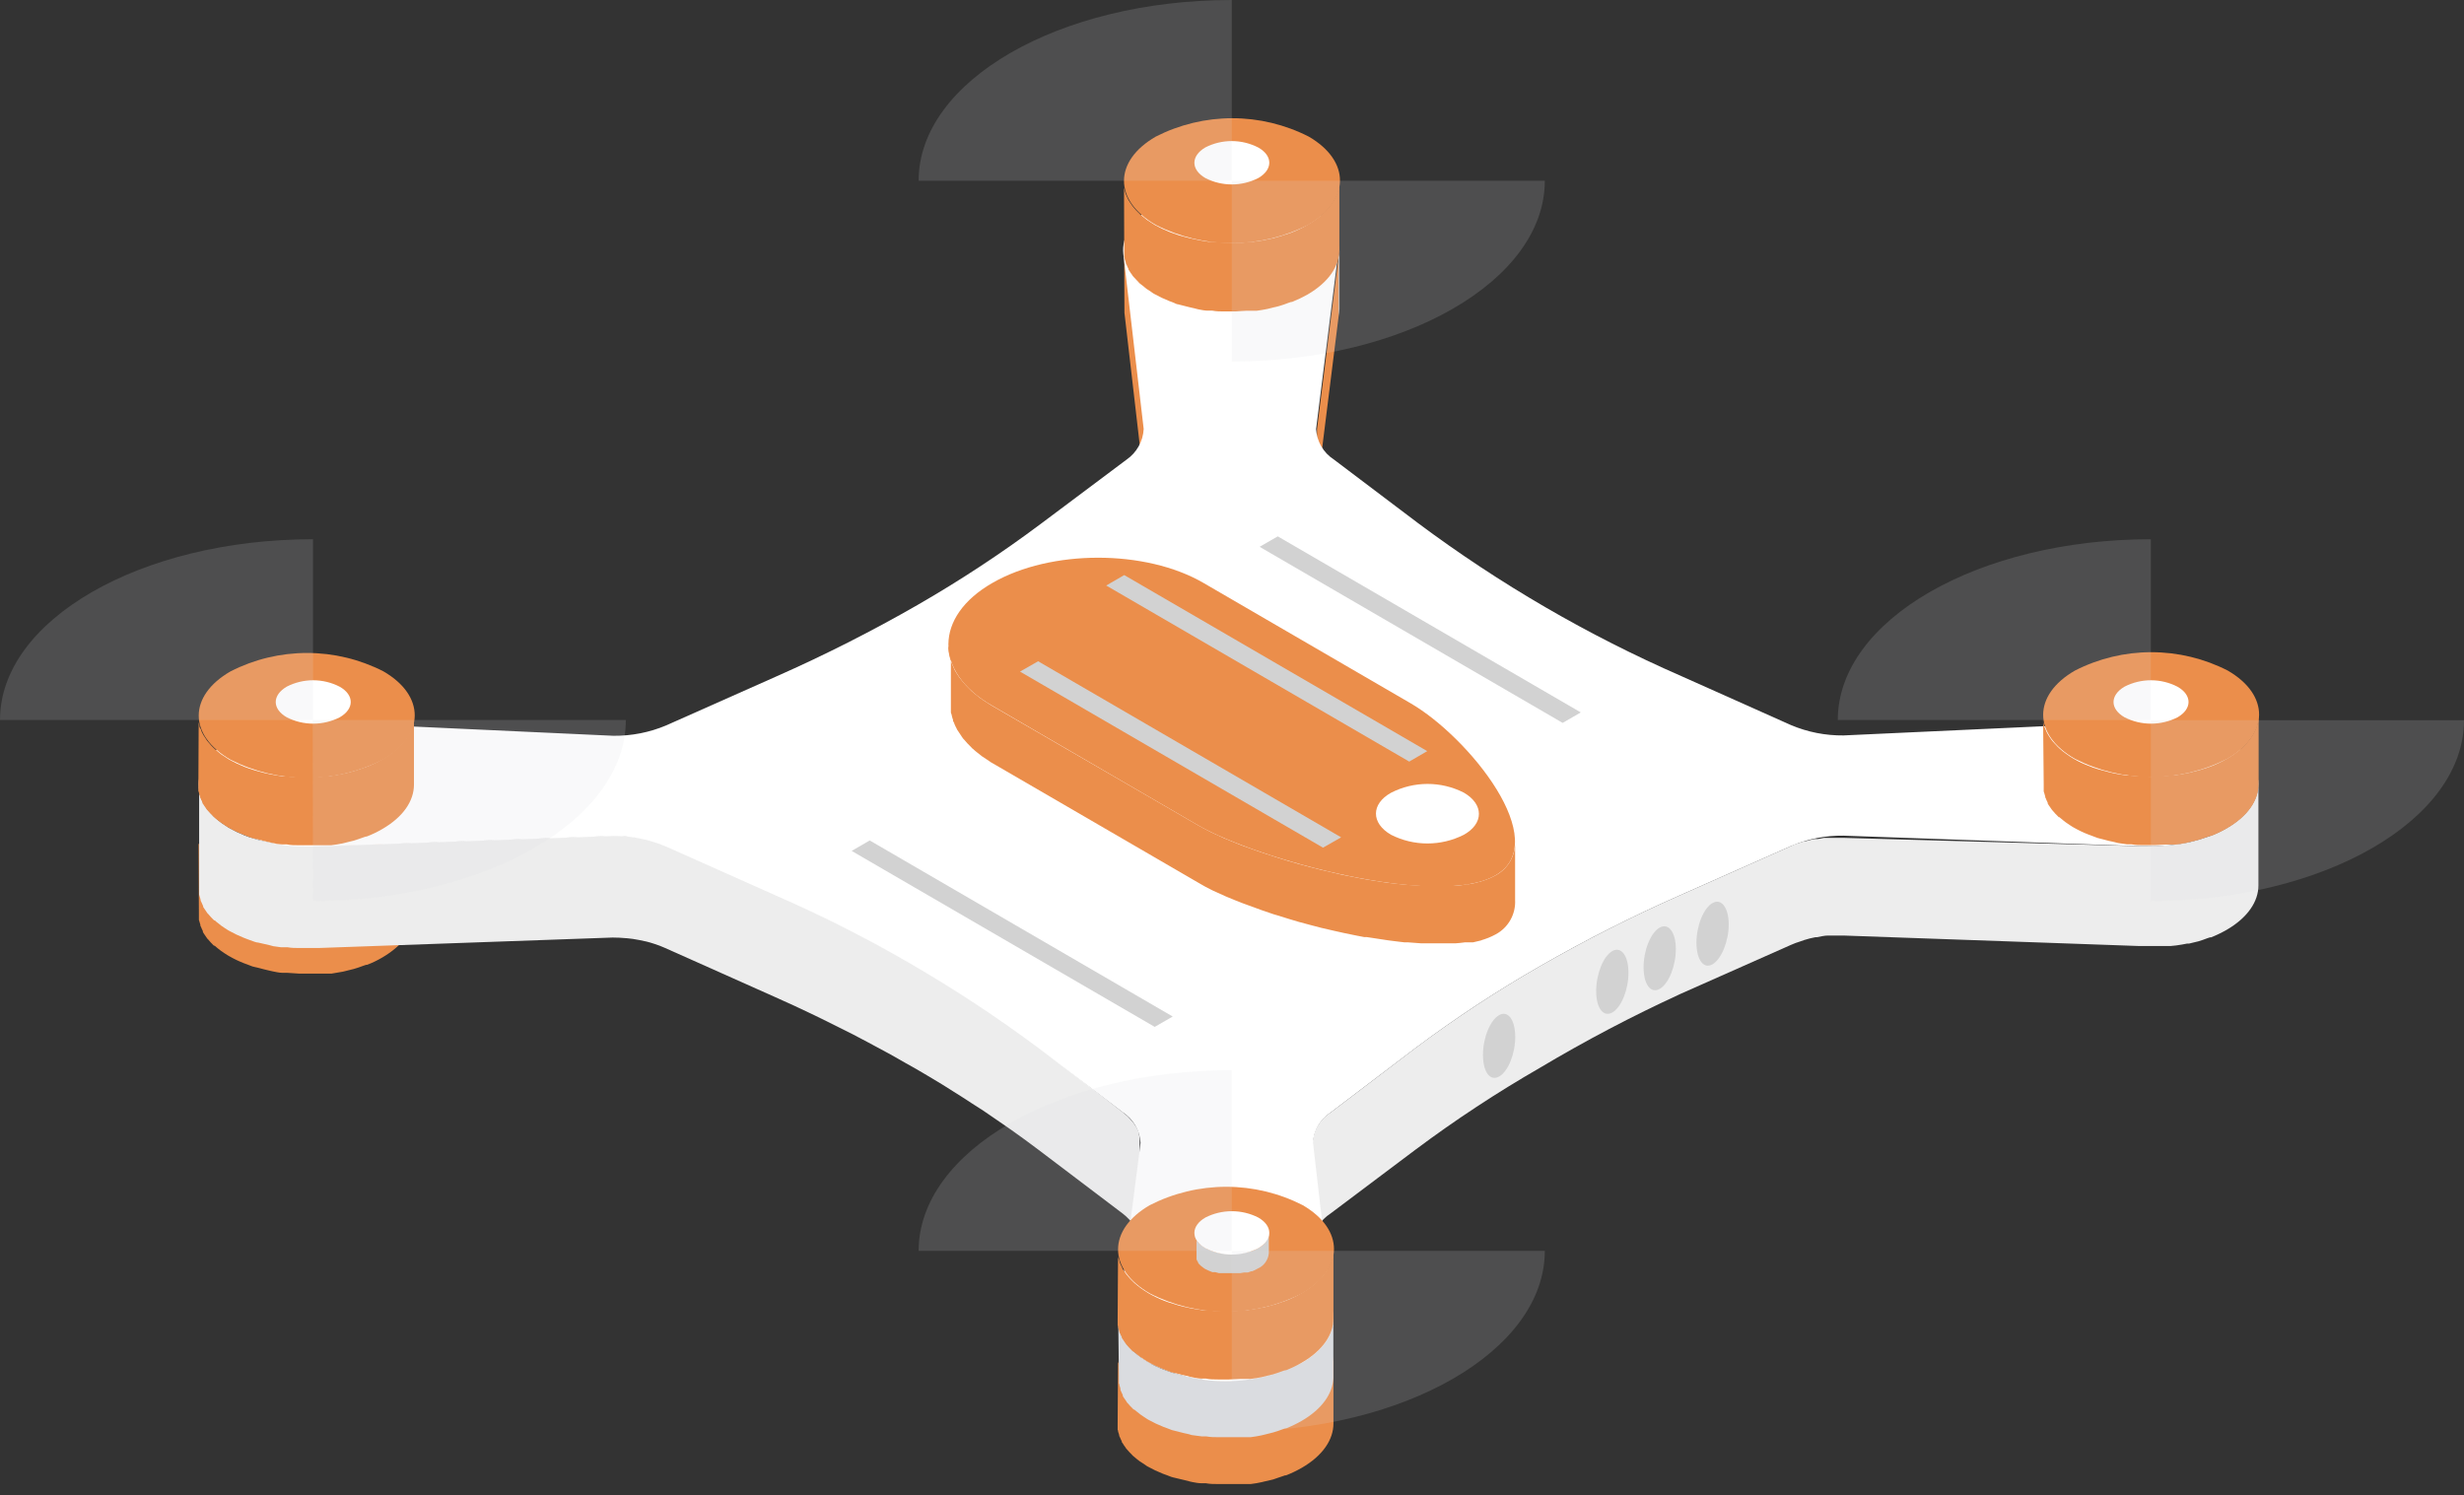 <svg width="173" height="105" viewBox="0 0 173 105" fill="none" xmlns="http://www.w3.org/2000/svg">
<rect x="0" y="0" width="173" height="105" fill="#333333" stroke="none"/>
<path d="M13.941 59.257L29.101 59.218V64.099C29.101 65.232 28.32 66.364 26.86 67.223C26.514 67.429 26.151 67.604 25.774 67.747H25.712L25.524 67.809C25.306 67.887 25.087 67.973 24.853 68.036L24.478 68.129L24.259 68.184L24.064 68.231L23.283 68.364H23.009H22.822H22.549C22.299 68.364 22.049 68.364 21.767 68.364H20.986L20.151 68.309H20.057H19.831C19.612 68.309 19.393 68.254 19.182 68.215L18.909 68.153C18.651 68.098 18.401 68.028 18.128 67.957C17.855 67.887 17.855 67.903 17.73 67.864L17.425 67.747L17.128 67.637C16.764 67.495 16.412 67.325 16.074 67.13L15.98 67.075L15.785 66.95L15.511 66.763L15.3 66.599C15.219 66.538 15.141 66.472 15.066 66.403H15.019L14.941 66.325C14.828 66.214 14.721 66.097 14.621 65.974C14.596 65.952 14.572 65.929 14.551 65.903C14.534 65.876 14.516 65.85 14.496 65.825L14.316 65.56L14.246 65.45C14.246 65.45 14.246 65.411 14.246 65.388L14.137 65.154C14.137 65.107 14.09 65.06 14.074 65.021C14.059 64.982 14.074 65.021 14.074 64.974C14.074 64.927 14.027 64.818 14.012 64.748L13.965 64.591C13.965 64.513 13.965 64.427 13.965 64.349C13.965 64.271 13.965 64.248 13.965 64.193V64.13L13.941 59.257Z" fill="#EB8E4B"/>
<path d="M78.919 17.573V21.681V17.636C78.915 17.615 78.915 17.594 78.919 17.573Z" fill="#D2D2D2"/>
<path d="M78.927 17.638V21.754C78.924 21.825 78.924 21.895 78.927 21.965V17.849C78.924 17.779 78.924 17.708 78.927 17.638Z" fill="#D2D2D2"/>
<path d="M93.984 18.081V22.189C94.021 22.025 94.042 21.858 94.047 21.689V17.581C94.039 17.75 94.015 17.917 93.976 18.081" fill="#D2D2D2"/>
<path d="M78.932 17.847L78.948 21.963L80.37 34.248L80.362 30.14L78.932 17.847Z" fill="#EB8E4B"/>
<path d="M92.466 30.148L92.482 34.256L93.989 22.189L93.981 18.081L92.466 30.148Z" fill="#EB8E4B"/>
<path d="M13.966 55.305C13.966 55.383 13.966 55.461 13.966 55.539L14.013 55.734C14.013 55.812 14.053 55.883 14.084 55.961C14.102 56.024 14.128 56.084 14.162 56.141C14.19 56.225 14.227 56.306 14.271 56.383C14.302 56.439 14.336 56.494 14.373 56.547C14.427 56.633 14.482 56.726 14.544 56.812L14.669 56.961C14.771 57.078 14.873 57.195 14.99 57.312L15.115 57.429C15.189 57.498 15.267 57.564 15.349 57.624L15.56 57.788L15.833 57.968C15.927 58.031 16.021 58.101 16.122 58.156C16.452 58.343 16.793 58.507 17.145 58.648L17.45 58.765L18.161 58.983L18.942 59.163C19.207 59.218 19.473 59.272 19.723 59.312H20.027C20.457 59.358 20.894 59.39 21.332 59.397H21.871C22.05 59.397 22.222 59.397 22.394 59.397L43.029 58.663H43.372L43.989 58.702H44.036C44.294 58.702 44.552 58.765 44.817 58.804H44.888C45.237 58.864 45.582 58.95 45.919 59.062H45.958C46.224 59.141 46.485 59.237 46.739 59.35L54.463 62.795C55.408 63.209 56.33 63.646 57.244 64.084L58.118 64.513L59.954 65.427L60.953 65.958L62.586 66.841L63.593 67.411L65.156 68.309L65.757 68.66L66.233 68.957L67.014 69.449C67.452 69.723 67.881 70.004 68.311 70.285C68.569 70.449 68.826 70.613 69.092 70.785L70.435 71.707L71.06 72.144C71.701 72.597 72.333 73.058 72.95 73.526L78.831 78.103C78.948 78.197 79.058 78.283 79.159 78.376L79.284 78.509L79.433 78.673L79.534 78.783C79.605 78.875 79.67 78.972 79.73 79.072C79.738 79.093 79.751 79.112 79.769 79.126C79.834 79.235 79.889 79.35 79.933 79.47C79.933 79.47 79.933 79.556 79.972 79.595V79.697C79.988 79.734 80.001 79.773 80.011 79.814C80.018 79.931 80.018 80.048 80.011 80.165V87.358C80.011 87.182 79.987 87.006 79.94 86.835C79.944 86.801 79.944 86.767 79.94 86.734C79.89 86.562 79.819 86.396 79.73 86.242C79.728 86.223 79.728 86.205 79.73 86.187C79.64 86.045 79.538 85.912 79.425 85.788L79.276 85.624C79.139 85.478 78.99 85.342 78.831 85.218L72.911 80.735C72.294 80.267 71.662 79.806 71.021 79.353L70.388 78.915L69.045 77.994L68.264 77.494C67.834 77.213 67.405 76.932 66.96 76.658L66.179 76.166L65.101 75.518C64.593 75.213 64.078 74.916 63.539 74.62L62.523 74.042L60.899 73.167L59.891 72.636L58.064 71.722L57.189 71.293C56.275 70.855 55.346 70.418 54.401 70.004L46.684 66.559C46.43 66.445 46.169 66.346 45.903 66.263C45.564 66.151 45.216 66.065 44.864 66.005C44.583 65.947 44.299 65.905 44.013 65.88H43.974C43.661 65.849 43.341 65.833 43.013 65.833L22.378 66.567C22.214 66.567 22.042 66.567 21.855 66.567H21.019C20.738 66.567 20.457 66.567 20.176 66.513H20.02H19.715L19.2 66.442L18.903 66.364L18.122 66.185C18.005 66.185 17.88 66.13 17.762 66.091L17.419 65.966L17.114 65.849C16.76 65.708 16.415 65.544 16.083 65.357L15.989 65.302L15.794 65.177L15.521 64.99L15.318 64.826C15.235 64.767 15.156 64.701 15.083 64.63C15.068 64.633 15.052 64.633 15.037 64.63L14.959 64.552C14.845 64.441 14.739 64.324 14.638 64.201C14.613 64.179 14.589 64.156 14.568 64.13C14.547 64.106 14.529 64.08 14.513 64.052L14.334 63.787C14.307 63.752 14.284 63.716 14.263 63.678C14.263 63.678 14.263 63.638 14.263 63.623C14.222 63.544 14.186 63.463 14.154 63.381C14.154 63.381 14.107 63.295 14.091 63.248C14.076 63.201 14.091 63.248 14.091 63.201C14.091 63.154 14.045 63.053 14.029 62.974L13.982 62.818C13.982 62.74 13.982 62.662 13.982 62.584C13.982 62.506 13.982 62.475 13.982 62.428V62.358V55.219C13.976 55.247 13.971 55.276 13.966 55.305Z" fill="#EDEDED"/>
<path d="M93.443 78.103L99.394 73.581C102.174 71.502 105.077 69.593 108.087 67.864C111.297 66.017 114.603 64.343 117.991 62.849L125.754 59.405C125.846 59.359 125.94 59.317 126.035 59.28L126.379 59.171L126.676 59.069H126.77C126.98 59.005 127.194 58.953 127.41 58.913H127.512H127.629L128.058 58.835H128.41H128.55H128.636H129.206H129.488L150.162 59.413C150.372 59.413 150.576 59.413 150.786 59.413C151.278 59.413 151.771 59.413 152.239 59.343H152.427C152.864 59.296 153.294 59.225 153.707 59.139L153.895 59.093C154.27 58.999 154.629 58.89 154.981 58.765L155.168 58.702C155.571 58.553 155.96 58.37 156.332 58.155C157.824 57.296 158.566 56.164 158.566 55.031V62.17C158.566 63.295 157.824 64.427 156.332 65.294C155.982 65.493 155.62 65.668 155.246 65.817H155.176L154.981 65.88C154.778 65.958 154.567 66.036 154.348 66.099L153.895 66.208L153.707 66.255H153.567C153.317 66.309 153.067 66.348 152.786 66.388L152.403 66.427H152.224H152.02C151.755 66.427 151.489 66.427 151.239 66.427H150.505H150.162L129.433 65.692C129.113 65.692 128.8 65.692 128.488 65.692H128.355C128.09 65.692 127.824 65.763 127.574 65.809H127.465C127.201 65.858 126.94 65.924 126.684 66.005L126.395 66.106C126.179 66.171 125.968 66.25 125.762 66.341L117.999 69.785C114.615 71.339 111.317 73.073 108.119 74.979C105.099 76.718 102.186 78.635 99.394 80.719L93.427 85.203C93.064 85.434 92.76 85.748 92.541 86.118C92.321 86.488 92.191 86.905 92.162 87.335V80.196C92.198 79.772 92.333 79.362 92.555 78.998C92.778 78.635 93.082 78.328 93.443 78.103Z" fill="#EDEDED"/>
<path d="M78.502 95.076C78.498 95.148 78.498 95.222 78.502 95.294C78.502 95.373 78.502 95.451 78.502 95.537C78.502 95.622 78.502 95.662 78.549 95.732C78.596 95.802 78.588 95.88 78.611 95.95L78.689 96.138L78.799 96.372L78.9 96.544L79.088 96.849C79.127 96.895 79.166 96.95 79.213 96.997C79.311 97.119 79.418 97.234 79.533 97.341L79.658 97.466C79.732 97.535 79.811 97.6 79.892 97.661L80.103 97.825L80.376 98.005C80.47 98.067 80.564 98.137 80.665 98.192C81.004 98.385 81.356 98.552 81.72 98.692L82.016 98.809C82.243 98.887 82.485 98.957 82.719 99.02C82.954 99.082 83.219 99.16 83.5 99.207C83.782 99.254 84.11 99.332 84.422 99.371H84.649C85.07 99.371 85.492 99.434 85.922 99.442H86.117C86.539 99.442 86.96 99.442 87.374 99.371H87.562C87.976 99.325 88.382 99.254 88.78 99.168L88.999 99.114C89.353 99.025 89.702 98.918 90.046 98.793L90.233 98.731C90.63 98.58 91.014 98.397 91.381 98.184C92.873 97.325 93.623 96.193 93.623 95.06V99.949C93.623 101.082 92.881 102.214 91.389 103.073C91.038 103.274 90.672 103.449 90.295 103.597H90.233L90.046 103.659L89.382 103.886L88.999 103.979L88.78 104.026L88.593 104.073C88.343 104.128 88.093 104.175 87.812 104.206H87.538H87.351H87.07H86.289H85.508C85.227 104.206 84.945 104.206 84.664 104.151H84.57H84.352C84.133 104.151 83.914 104.104 83.704 104.065C83.493 104.026 83.524 104.019 83.43 103.995C83.172 103.94 82.922 103.878 82.649 103.808C82.376 103.737 82.376 103.753 82.243 103.706L81.938 103.589L81.642 103.48C81.279 103.337 80.927 103.17 80.587 102.98L80.493 102.925L80.306 102.792L80.025 102.613L79.814 102.449L79.58 102.253C79.58 102.253 79.58 102.253 79.533 102.214L79.455 102.128C79.342 102.02 79.235 101.905 79.135 101.785L79.064 101.707L79.017 101.629C78.95 101.545 78.89 101.456 78.838 101.363L78.76 101.254V101.199C78.717 101.124 78.68 101.046 78.65 100.965L78.58 100.824C78.58 100.824 78.58 100.824 78.58 100.777C78.58 100.73 78.533 100.629 78.51 100.551C78.486 100.473 78.51 100.449 78.471 100.402C78.467 100.387 78.467 100.371 78.471 100.355C78.471 100.277 78.471 100.199 78.471 100.121V99.965V99.973L78.502 95.076Z" fill="#EB8E4B"/>
<path d="M78.511 92.537C78.507 92.612 78.507 92.688 78.511 92.763C78.511 92.849 78.511 92.943 78.511 93.037C78.523 93.103 78.538 93.168 78.558 93.232C78.576 93.314 78.6 93.395 78.628 93.474C78.628 93.537 78.675 93.599 78.706 93.669C78.737 93.74 78.776 93.826 78.815 93.904L78.925 94.083C78.974 94.17 79.028 94.254 79.089 94.333L79.214 94.497L79.526 94.825L79.651 94.95L79.87 95.13L80.088 95.302C80.171 95.364 80.257 95.421 80.346 95.474L80.643 95.669C80.983 95.864 81.338 96.031 81.705 96.169L81.994 96.278C82.227 96.364 82.464 96.437 82.705 96.497C82.955 96.567 83.205 96.637 83.486 96.684C83.767 96.731 84.095 96.809 84.407 96.848H84.626C85.048 96.848 85.478 96.911 85.899 96.919H86.118C86.54 96.919 86.961 96.919 87.375 96.848H87.563C87.973 96.802 88.38 96.732 88.781 96.637L88.992 96.591C89.346 96.501 89.695 96.395 90.039 96.27L90.226 96.208C90.626 96.057 91.012 95.874 91.382 95.661C92.827 94.825 93.577 93.732 93.616 92.638V96.747C93.577 97.848 92.835 98.934 91.382 99.777C91.033 99.976 90.67 100.151 90.296 100.3H90.234L90.046 100.363C89.827 100.451 89.603 100.527 89.375 100.589L89 100.683L88.781 100.738L88.586 100.785C88.344 100.839 88.094 100.878 87.805 100.917H87.532H87.344H87.071C86.821 100.917 86.571 100.917 86.329 100.917C86.251 100.917 86.173 100.917 86.094 100.917H85.548C85.267 100.917 84.993 100.917 84.712 100.863H84.618H84.392L83.744 100.777C83.65 100.777 83.564 100.722 83.47 100.707C83.21 100.655 82.95 100.592 82.689 100.519L82.283 100.418L81.978 100.3L81.682 100.191C81.319 100.048 80.967 99.881 80.627 99.691L80.526 99.629L80.323 99.496L80.073 99.324L79.854 99.152L79.635 98.973H79.588L79.51 98.887C79.398 98.783 79.294 98.67 79.198 98.551L79.128 98.481C79.107 98.451 79.088 98.42 79.073 98.387C79.011 98.307 78.954 98.223 78.901 98.137C78.873 98.104 78.85 98.067 78.831 98.028V97.957L78.722 97.723C78.722 97.723 78.683 97.637 78.667 97.59V97.528C78.667 97.45 78.62 97.372 78.604 97.293C78.589 97.215 78.604 97.192 78.558 97.145C78.561 97.127 78.561 97.109 78.558 97.09C78.558 97.004 78.558 96.911 78.558 96.817C78.558 96.723 78.558 96.723 78.558 96.669V96.598L78.511 92.537Z" fill="#DADCE0"/>
<path d="M16.177 51.962C13.216 53.672 13.201 56.445 16.177 58.155C17.773 59.013 19.559 59.453 21.37 59.436C21.784 59.436 22.112 59.436 22.433 59.436L43.068 58.702C44.331 58.691 45.584 58.941 46.746 59.436L54.471 62.88C61.017 65.742 67.214 69.343 72.942 73.612L78.831 78.103C79.192 78.337 79.493 78.653 79.71 79.025C79.927 79.396 80.054 79.813 80.081 80.243L78.558 92.091C78.527 92.222 78.511 92.355 78.511 92.49C78.511 93.7 79.206 94.833 80.69 95.707C82.347 96.55 84.18 96.99 86.04 96.99C87.9 96.99 89.733 96.55 91.39 95.707C92.835 94.872 93.585 93.778 93.624 92.685C93.635 92.456 93.609 92.226 93.546 92.005L92.187 80.235C92.214 79.806 92.343 79.389 92.561 79.019C92.779 78.648 93.082 78.335 93.444 78.103L99.396 73.581C102.176 71.502 105.078 69.593 108.089 67.864C111.298 66.017 114.604 64.343 117.992 62.849L125.756 59.405C126.918 58.91 128.171 58.662 129.434 58.679L150.163 59.413C150.374 59.413 150.577 59.413 150.788 59.413C152.716 59.474 154.627 59.032 156.333 58.132C159.293 56.421 159.309 53.649 156.333 51.938C154.687 51.056 152.842 50.612 150.975 50.65C150.608 50.65 150.272 50.65 149.944 50.696L129.434 51.641C128.169 51.654 126.914 51.407 125.748 50.915L118.039 47.471C111.489 44.61 105.288 41.006 99.56 36.731L93.639 32.256C93.28 32.023 92.981 31.709 92.767 31.338C92.552 30.967 92.429 30.552 92.405 30.124L93.921 18.057C93.959 17.893 93.983 17.726 93.991 17.557C93.991 16.409 93.264 15.284 91.781 14.433C90.125 13.589 88.293 13.15 86.434 13.15C84.576 13.15 82.744 13.589 81.088 14.433C79.472 15.363 78.745 16.612 78.87 17.831L80.299 30.124C80.276 30.552 80.155 30.969 79.945 31.343C79.735 31.717 79.442 32.037 79.089 32.28L73.114 36.755C70.334 38.837 67.431 40.748 64.421 42.48C61.21 44.324 57.904 45.997 54.517 47.494L46.77 50.938C45.601 51.43 44.343 51.677 43.075 51.665L22.589 50.72C22.253 50.72 21.902 50.673 21.558 50.673C19.684 50.638 17.832 51.081 16.177 51.962Z" fill="white"/>
<path d="M78.917 12.715C78.917 12.785 78.917 12.855 78.917 12.934C78.917 13.012 78.917 13.09 78.917 13.168C78.928 13.234 78.944 13.299 78.964 13.363C78.98 13.44 79.001 13.516 79.026 13.59L79.104 13.777L79.214 14.011L79.315 14.175C79.371 14.267 79.43 14.356 79.495 14.441L79.62 14.597C79.718 14.719 79.825 14.834 79.94 14.941L80.065 15.066L80.299 15.253C80.366 15.315 80.436 15.372 80.51 15.425L80.784 15.605L81.073 15.792C81.412 15.982 81.765 16.149 82.127 16.292L82.424 16.401C82.656 16.487 82.894 16.56 83.134 16.62C83.379 16.688 83.639 16.75 83.915 16.808C84.22 16.87 84.525 16.933 84.837 16.972H85.064C85.485 17.018 85.907 17.042 86.337 17.05H86.54C86.954 17.05 87.376 17.05 87.789 16.979H87.977C88.387 16.933 88.794 16.863 89.195 16.768L89.414 16.722C89.773 16.628 90.125 16.519 90.46 16.401L90.648 16.339C91.045 16.188 91.429 16.006 91.796 15.792C93.288 14.933 94.038 13.801 94.038 12.668V17.557C94.038 18.682 93.296 19.814 91.804 20.681C91.451 20.879 91.086 21.054 90.71 21.205H90.648L90.46 21.267C90.243 21.354 90.022 21.43 89.797 21.494C89.672 21.533 89.539 21.556 89.414 21.587L89.195 21.642L89.008 21.689C88.758 21.744 88.508 21.783 88.227 21.822H87.953H87.766H87.485C87.243 21.822 86.993 21.861 86.743 21.869H86.305C86.196 21.869 86.079 21.869 85.97 21.869C85.688 21.869 85.407 21.869 85.126 21.814H85.032H84.814C84.595 21.814 84.376 21.767 84.165 21.728C83.954 21.689 83.986 21.673 83.892 21.658C83.634 21.603 83.384 21.541 83.111 21.47L82.713 21.369C82.603 21.369 82.502 21.291 82.4 21.252L82.103 21.142C81.741 20.999 81.389 20.832 81.049 20.642L80.955 20.588L80.768 20.455L80.487 20.275C80.416 20.222 80.348 20.165 80.284 20.104L80.042 19.916C80.03 19.899 80.013 19.886 79.995 19.877C79.973 19.845 79.947 19.816 79.917 19.791C79.807 19.674 79.698 19.565 79.596 19.448C79.577 19.418 79.553 19.392 79.526 19.369L79.479 19.291C79.412 19.208 79.352 19.119 79.3 19.026L79.222 18.916V18.862C79.177 18.785 79.141 18.704 79.112 18.62L79.042 18.487C79.042 18.487 79.042 18.487 79.042 18.44C79.042 18.393 78.995 18.291 78.972 18.213C78.948 18.135 78.972 18.112 78.933 18.057C78.928 18.045 78.928 18.031 78.933 18.018C78.933 17.94 78.933 17.862 78.933 17.784V17.628V17.557L78.917 12.715Z" fill="#EB8E4B"/>
<path d="M143.444 50.205C143.441 50.278 143.441 50.35 143.444 50.423C143.444 50.502 143.444 50.587 143.444 50.666L143.491 50.861C143.491 50.931 143.53 51.009 143.562 51.08C143.584 51.143 143.61 51.206 143.64 51.267C143.67 51.348 143.706 51.426 143.749 51.501C143.778 51.561 143.812 51.619 143.851 51.673C143.905 51.759 143.96 51.845 144.03 51.939L144.147 52.087C144.249 52.204 144.358 52.321 144.468 52.431L144.6 52.556C144.672 52.625 144.748 52.69 144.827 52.751L145.046 52.915L145.311 53.102C145.413 53.165 145.499 53.227 145.6 53.282C145.939 53.48 146.294 53.647 146.662 53.782L146.951 53.899C147.178 53.977 147.42 54.047 147.662 54.11C147.904 54.172 148.162 54.25 148.443 54.305C148.724 54.36 149.052 54.422 149.365 54.461H149.583C150.005 54.508 150.435 54.524 150.856 54.532H151.059C151.48 54.532 151.899 54.508 152.317 54.461H152.504C152.918 54.414 153.324 54.344 153.723 54.258L153.934 54.204C154.296 54.122 154.654 54.017 155.004 53.891L155.191 53.829C155.591 53.678 155.977 53.495 156.347 53.282C157.839 52.423 158.589 51.29 158.581 50.158V55.047C158.581 56.18 157.839 57.312 156.339 58.171C155.992 58.374 155.629 58.549 155.254 58.694H155.191L155.004 58.757C154.785 58.835 154.566 58.913 154.332 58.983L153.957 59.077L153.738 59.124L153.543 59.179C153.301 59.226 153.051 59.273 152.762 59.304H152.489H152.301H152.028L151.286 59.343H150.505C150.224 59.343 149.95 59.343 149.669 59.288H149.576H149.349L148.701 59.194C148.611 59.176 148.522 59.152 148.435 59.124C148.172 59.075 147.911 59.013 147.654 58.937C147.529 58.898 147.389 58.882 147.256 58.835C147.123 58.788 147.053 58.757 146.951 58.718L146.654 58.609C146.291 58.469 145.938 58.302 145.6 58.109L145.506 58.054L145.311 57.929L145.038 57.742L144.827 57.578L144.593 57.382H144.546C144.518 57.356 144.492 57.327 144.468 57.297C144.353 57.19 144.246 57.075 144.147 56.953C144.12 56.931 144.096 56.904 144.077 56.875C144.057 56.85 144.039 56.824 144.022 56.797L143.843 56.539C143.816 56.502 143.793 56.462 143.772 56.422C143.772 56.422 143.772 56.422 143.772 56.367L143.663 56.133C143.663 56.086 143.616 56.039 143.601 55.992C143.585 55.945 143.601 55.992 143.601 55.945C143.575 55.871 143.554 55.795 143.538 55.719L143.491 55.57V55.523C143.491 55.445 143.491 55.367 143.491 55.289C143.491 55.211 143.491 55.188 143.491 55.133V55.071L143.444 50.205Z" fill="#EB8E4B"/>
<path d="M145.679 47.089C142.719 48.799 142.703 51.572 145.679 53.282C147.336 54.125 149.17 54.564 151.029 54.564C152.889 54.564 154.722 54.125 156.379 53.282C159.339 51.572 159.363 48.799 156.418 47.089C154.756 46.238 152.916 45.795 151.049 45.795C149.182 45.795 147.341 46.238 145.679 47.089Z" fill="#EB8E4B"/>
<path d="M78.502 87.741C78.498 87.814 78.498 87.887 78.502 87.96C78.498 88.041 78.498 88.121 78.502 88.202C78.502 88.265 78.502 88.327 78.549 88.397C78.596 88.468 78.588 88.546 78.611 88.624C78.635 88.702 78.666 88.741 78.689 88.803L78.799 89.038C78.799 89.1 78.869 89.155 78.9 89.21L79.08 89.475C79.119 89.522 79.158 89.577 79.205 89.624C79.303 89.746 79.41 89.861 79.525 89.967L79.65 90.092C79.725 90.162 79.803 90.227 79.884 90.287L80.095 90.451L80.368 90.639C80.462 90.701 80.556 90.764 80.657 90.819C80.996 91.014 81.348 91.184 81.712 91.326L82.009 91.436L82.712 91.654C82.962 91.725 83.212 91.787 83.493 91.842C83.774 91.896 84.102 91.959 84.414 91.998H84.641C85.064 92.045 85.489 92.068 85.914 92.068H86.117C86.537 92.068 86.957 92.045 87.374 91.998H87.562C87.973 91.941 88.379 91.87 88.78 91.787L88.999 91.732C89.354 91.647 89.703 91.54 90.046 91.412L90.233 91.35C90.63 91.199 91.014 91.016 91.381 90.803C92.873 89.944 93.623 88.811 93.623 87.679V92.568C93.623 93.701 92.881 94.833 91.389 95.692C91.038 95.893 90.672 96.068 90.295 96.216H90.233L90.046 96.278C89.827 96.356 89.608 96.442 89.382 96.504L88.999 96.598L88.78 96.653L88.593 96.7C88.343 96.747 88.093 96.793 87.812 96.825H87.538H87.351H87.07L86.289 96.864H85.508C85.227 96.864 84.945 96.864 84.664 96.801H84.57H84.352C84.133 96.801 83.914 96.747 83.704 96.708C83.493 96.668 83.524 96.661 83.43 96.637C83.172 96.59 82.922 96.52 82.649 96.45C82.376 96.379 82.376 96.395 82.243 96.356L81.938 96.239L81.642 96.122C81.278 95.982 80.925 95.815 80.587 95.622L80.493 95.567L80.306 95.442L80.025 95.255L79.814 95.091L79.58 94.896C79.58 94.896 79.58 94.896 79.533 94.896L79.455 94.81C79.342 94.701 79.235 94.586 79.135 94.466L79.064 94.388L79.017 94.318C78.947 94.224 78.892 94.138 78.838 94.052L78.76 93.935V93.88C78.717 93.805 78.68 93.727 78.65 93.646L78.58 93.505C78.58 93.505 78.58 93.505 78.58 93.459C78.552 93.385 78.528 93.309 78.51 93.232C78.51 93.185 78.51 93.13 78.471 93.084C78.471 92.998 78.471 92.92 78.471 92.841V92.685V92.623L78.502 87.741Z" fill="#EB8E4B"/>
<path d="M80.727 84.625C77.767 86.336 77.751 89.108 80.727 90.819C82.381 91.667 84.214 92.11 86.073 92.11C87.932 92.11 89.765 91.667 91.419 90.819C94.387 89.108 94.411 86.336 91.466 84.625C89.803 83.776 87.963 83.334 86.097 83.334C84.23 83.334 82.39 83.776 80.727 84.625Z" fill="#EB8E4B"/>
<path d="M13.952 50.26C13.952 50.338 13.952 50.408 13.952 50.487C13.952 50.565 13.952 50.643 13.952 50.721C13.964 50.787 13.979 50.852 13.999 50.916C13.999 50.986 13.999 51.065 14.061 51.143C14.124 51.221 14.116 51.26 14.139 51.322C14.163 51.385 14.21 51.486 14.257 51.564C14.285 51.623 14.319 51.677 14.358 51.728C14.413 51.814 14.467 51.908 14.53 51.994L14.655 52.142C14.755 52.265 14.862 52.383 14.975 52.494L15.1 52.611L15.334 52.806L15.545 52.978L15.819 53.158L16.108 53.345C16.448 53.535 16.8 53.702 17.162 53.845L17.459 53.954C17.685 54.04 17.927 54.103 18.169 54.173C18.412 54.243 18.669 54.306 18.951 54.361C19.232 54.415 19.56 54.478 19.872 54.517H20.091C20.514 54.564 20.939 54.587 21.364 54.587H21.567C21.987 54.587 22.407 54.563 22.825 54.517H23.004C23.416 54.465 23.822 54.394 24.223 54.306L24.441 54.251C24.796 54.166 25.146 54.059 25.488 53.931L25.675 53.868C26.073 53.717 26.459 53.537 26.831 53.33C28.323 52.463 29.065 51.33 29.065 50.205V55.095C29.065 56.227 28.323 57.36 26.831 58.219C26.482 58.424 26.117 58.599 25.738 58.742H25.683L25.496 58.805C25.269 58.883 25.05 58.969 24.824 59.031L24.441 59.125L24.23 59.179L24.035 59.226C23.785 59.273 23.535 59.32 23.254 59.351H22.981H22.793H22.52C22.27 59.351 22.02 59.351 21.739 59.351H20.958C20.677 59.351 20.395 59.351 20.122 59.289H20.028H19.802C19.583 59.289 19.364 59.234 19.154 59.195L18.88 59.133C18.622 59.078 18.373 59.008 18.099 58.937C17.826 58.867 17.826 58.883 17.701 58.844C17.576 58.805 17.498 58.758 17.389 58.727L17.099 58.609C16.735 58.471 16.383 58.304 16.045 58.109L15.951 58.055L15.756 57.93L15.483 57.742L15.272 57.578C15.189 57.52 15.11 57.454 15.038 57.383C15.038 57.383 15.038 57.383 14.991 57.344C14.961 57.319 14.934 57.29 14.913 57.258C14.797 57.15 14.688 57.035 14.585 56.914L14.514 56.836L14.467 56.766C14.397 56.672 14.342 56.587 14.288 56.501L14.21 56.391V56.329C14.171 56.251 14.132 56.172 14.1 56.094C14.076 56.049 14.055 56.002 14.038 55.954C14.038 55.954 14.038 55.954 14.038 55.907C14.006 55.781 13.97 55.656 13.928 55.532C13.928 55.454 13.928 55.368 13.928 55.29C13.924 55.238 13.924 55.186 13.928 55.134C13.928 55.134 13.928 55.134 13.928 55.071L13.952 50.26Z" fill="#EB8E4B"/>
<path d="M16.185 47.143C13.217 48.854 13.201 51.626 16.185 53.345C17.842 54.188 19.676 54.627 21.535 54.627C23.395 54.627 25.228 54.188 26.885 53.345C29.845 51.634 29.869 48.854 26.924 47.143C25.262 46.293 23.422 45.85 21.555 45.85C19.688 45.85 17.847 46.293 16.185 47.143Z" fill="#EB8E4B"/>
<path d="M81.149 9.592C78.181 11.302 78.165 14.083 81.149 15.793C82.805 16.637 84.637 17.076 86.495 17.076C88.353 17.076 90.185 16.637 91.841 15.793C94.809 14.083 94.832 11.302 91.888 9.592C90.225 8.744 88.385 8.301 86.518 8.301C84.652 8.301 82.812 8.744 81.149 9.592Z" fill="#EB8E4B"/>
<path d="M66.591 45.566C66.596 45.679 66.609 45.791 66.63 45.902C66.647 45.991 66.668 46.08 66.693 46.167C66.693 46.277 66.748 46.378 66.787 46.487C66.826 46.597 66.857 46.659 66.896 46.745C66.935 46.831 66.99 46.964 67.044 47.073L67.185 47.307C67.263 47.425 67.341 47.55 67.435 47.667L67.607 47.878C67.745 48.048 67.893 48.21 68.052 48.362C68.107 48.417 68.153 48.471 68.216 48.526L68.528 48.784L68.825 49.018L69.192 49.268C69.325 49.354 69.45 49.44 69.598 49.526L84.165 57.977C84.399 58.109 84.665 58.25 84.946 58.39L85.063 58.453L85.969 58.867L86.148 58.937C86.477 59.078 86.82 59.218 87.187 59.359L87.351 59.421L88.538 59.843L89.64 60.202L90.421 60.444L91.124 60.648L91.967 60.874L92.694 61.062L93.56 61.265L94.295 61.436L95.177 61.608C95.419 61.655 95.669 61.71 95.919 61.749L96.528 61.85L97.403 61.983L98.02 62.053L98.801 62.139C99.121 62.139 99.442 62.186 99.754 62.202C100.066 62.218 100.184 62.202 100.387 62.202H100.824C101.129 62.202 101.425 62.202 101.707 62.202H101.957C102.316 62.202 102.659 62.163 102.987 62.085H103.128C103.451 62.036 103.77 61.96 104.081 61.858L104.222 61.811C104.493 61.723 104.754 61.608 105.003 61.468C105.433 61.238 105.79 60.892 106.033 60.47C106.276 60.047 106.395 59.565 106.377 59.078V63.194C106.403 63.684 106.289 64.171 106.048 64.598C105.808 65.025 105.45 65.375 105.018 65.607C104.846 65.701 104.669 65.785 104.487 65.857L104.229 65.951L104.081 65.998L103.956 66.044L103.425 66.169H103.183H103.034H102.855C102.636 66.201 102.41 66.224 102.175 66.24H102.011H101.761H101.347H100.238H99.801L98.848 66.169H98.598L98.083 66.107L97.466 66.029L96.591 65.896L95.974 65.802H95.794L95.232 65.693L94.357 65.513L93.623 65.349L92.748 65.146L92.03 64.959L91.186 64.732L90.483 64.522L89.702 64.279L89.413 64.194L88.632 63.928L87.453 63.498L87.281 63.436C86.922 63.295 86.578 63.163 86.25 63.022L86.062 62.944L85.164 62.538C85.124 62.514 85.082 62.493 85.039 62.475C84.758 62.335 84.485 62.194 84.258 62.053L69.708 53.603L69.583 53.532L69.309 53.345L68.942 53.103C68.833 53.025 68.739 52.947 68.645 52.868C68.536 52.786 68.432 52.697 68.333 52.603L68.271 52.556L68.161 52.439C68.003 52.29 67.854 52.131 67.716 51.962L67.622 51.861C67.598 51.823 67.572 51.787 67.544 51.752L67.302 51.385L67.201 51.236L67.162 51.15C67.103 51.044 67.051 50.934 67.005 50.822C67.005 50.76 66.943 50.697 66.919 50.635C66.896 50.572 66.919 50.588 66.919 50.565C66.881 50.463 66.85 50.358 66.826 50.252C66.826 50.182 66.779 50.111 66.763 50.041C66.767 50.023 66.767 50.005 66.763 49.986C66.763 49.869 66.763 49.76 66.763 49.651C66.767 49.58 66.767 49.51 66.763 49.44V45.3C66.591 45.363 66.591 45.464 66.591 45.566Z" fill="#EB8E4B"/>
<path d="M69.676 40.934C65.584 43.277 65.552 47.182 69.621 49.525L84.164 57.976C88.226 60.319 100.917 63.826 105.002 61.467C109.087 59.108 103.104 51.743 99.043 49.385L84.5 40.934C80.431 38.567 73.761 38.575 69.676 40.934Z" fill="#EB8E4B"/>
<path d="M83.909 86.843C83.936 86.93 83.978 87.012 84.034 87.085V87.132C84.098 87.213 84.168 87.289 84.245 87.358C84.304 87.41 84.367 87.457 84.432 87.499L84.596 87.616C84.761 87.707 84.933 87.783 85.112 87.843L85.307 87.905L85.573 87.968L85.893 88.022H85.971C86.117 88.03 86.263 88.03 86.408 88.022H86.479H86.916H86.978C87.12 88.008 87.261 87.984 87.4 87.952H87.478L87.845 87.843H87.908C88.045 87.79 88.178 87.727 88.306 87.655C88.521 87.56 88.706 87.409 88.843 87.218C88.981 87.027 89.065 86.803 89.087 86.57V87.999C89.065 88.232 88.981 88.455 88.844 88.644C88.706 88.834 88.521 88.983 88.306 89.077C88.183 89.148 88.055 89.211 87.924 89.264H87.853C87.777 89.297 87.699 89.326 87.619 89.35H87.494H87.416H87.346L87.088 89.397H86.932H86.83H86.307H86.01H85.901H85.674H85.58L85.323 89.327H85.182H85.12C84.943 89.262 84.771 89.186 84.604 89.1L84.471 89.006L84.292 88.866C84.233 88.812 84.178 88.755 84.128 88.694V88.647L84.081 88.577C84.051 88.531 84.028 88.481 84.01 88.428C84.007 88.397 84.007 88.366 84.01 88.335C84.007 88.285 84.007 88.236 84.01 88.186V86.734C83.973 86.767 83.939 86.803 83.909 86.843Z" fill="#D2D2D2"/>
<path d="M97.668 55.665C96.262 56.446 96.246 57.797 97.668 58.617C98.46 59.018 99.334 59.227 100.222 59.227C101.109 59.227 101.984 59.018 102.776 58.617C104.182 57.836 104.197 56.477 102.776 55.657C101.984 55.254 101.109 55.045 100.221 55.046C99.333 55.048 98.458 55.26 97.668 55.665Z" fill="white"/>
<path d="M84.633 10.349C83.602 10.95 83.602 11.911 84.633 12.504C85.207 12.797 85.843 12.95 86.488 12.95C87.133 12.95 87.769 12.797 88.343 12.504C89.374 11.911 89.382 10.942 88.343 10.357C87.769 10.062 87.134 9.907 86.489 9.906C85.844 9.905 85.208 10.056 84.633 10.349Z" fill="white"/>
<path d="M84.633 85.492C83.602 86.086 83.602 87.054 84.633 87.648C85.207 87.941 85.843 88.093 86.488 88.093C87.133 88.093 87.769 87.941 88.343 87.648C89.374 87.054 89.382 86.086 88.343 85.492C87.768 85.2 87.133 85.049 86.488 85.049C85.843 85.049 85.208 85.2 84.633 85.492Z" fill="white"/>
<path d="M20.136 48.213C19.105 48.815 19.097 49.775 20.136 50.369C20.712 50.662 21.349 50.814 21.994 50.814C22.641 50.814 23.277 50.662 23.853 50.369C24.884 49.775 24.884 48.807 23.853 48.221C23.279 47.924 22.642 47.768 21.995 47.767C21.349 47.765 20.711 47.918 20.136 48.213Z" fill="white"/>
<path d="M149.169 48.213C148.138 48.815 148.131 49.775 149.169 50.369C149.745 50.662 150.382 50.814 151.028 50.814C151.674 50.814 152.311 50.662 152.887 50.369C153.918 49.775 153.918 48.807 152.887 48.221C152.313 47.924 151.676 47.768 151.029 47.767C150.383 47.765 149.745 47.918 149.169 48.213Z" fill="white"/>
<path d="M77.668 41.114L98.943 53.478L100.208 52.743L78.933 40.38L77.668 41.114Z" fill="#D2D2D2"/>
<path d="M88.44 38.396L109.715 50.76L110.988 50.025L89.713 37.662L88.44 38.396Z" fill="#D2D2D2"/>
<path d="M59.797 59.75L81.073 72.106L82.338 71.379L61.063 59.015L59.797 59.75Z" fill="#D2D2D2"/>
<path d="M71.615 47.158L92.89 59.522L94.163 58.796L72.888 46.432L71.615 47.158Z" fill="#D2D2D2"/>
<path d="M120.234 63.412C119.602 63.771 119.102 65.029 119.11 66.216C119.117 67.403 119.617 68.075 120.242 67.708C120.867 67.341 121.375 66.091 121.375 64.912C121.375 63.732 120.859 63.053 120.234 63.412Z" fill="#D2D2D2"/>
<path d="M116.522 65.138C115.889 65.498 115.389 66.755 115.397 67.942C115.405 69.129 115.905 69.801 116.537 69.434C117.17 69.067 117.662 67.817 117.662 66.638C117.662 65.459 117.146 64.779 116.522 65.138Z" fill="#D2D2D2"/>
<path d="M113.195 66.786C112.562 67.153 112.07 68.403 112.07 69.598C112.07 70.793 112.578 71.457 113.211 71.09C113.843 70.723 114.343 69.473 114.335 68.286C114.328 67.099 113.82 66.427 113.195 66.786Z" fill="#D2D2D2"/>
<path d="M105.246 71.285C104.613 71.652 104.113 72.902 104.121 74.097C104.129 75.292 104.629 75.948 105.262 75.588C105.894 75.229 106.394 73.972 106.386 72.784C106.379 71.597 105.871 70.926 105.246 71.285Z" fill="#D2D2D2"/>
<g opacity="0.4">
<path opacity="0.4" d="M86.484 0C74.339 0 64.498 5.686 64.498 12.692H86.484V0Z" fill="#DADCE0"/>
<path opacity="0.4" d="M86.485 25.384C98.622 25.384 108.463 19.706 108.463 12.692H86.485V25.384Z" fill="#DADCE0"/>
<path opacity="0.4" d="M86.484 75.143C74.339 75.143 64.498 80.821 64.498 87.835H86.484V75.143Z" fill="#DADCE0"/>
<path opacity="0.4" d="M86.485 100.526C98.622 100.526 108.463 94.84 108.463 87.835H86.485V100.526Z" fill="#DADCE0"/>
<path opacity="0.4" d="M21.978 37.864C9.841 37.864 -1.52588e-05 43.55 -1.52588e-05 50.556H21.978V37.864Z" fill="#DADCE0"/>
<path opacity="0.4" d="M21.978 63.264C34.123 63.264 43.941 57.571 43.941 50.557H21.955L21.978 63.264Z" fill="#DADCE0"/>
<path opacity="0.4" d="M151.012 37.864C138.874 37.864 129.033 43.55 129.033 50.556H151.012V37.864Z" fill="#DADCE0"/>
<path opacity="0.4" d="M151.014 63.264C163.159 63.264 173 57.586 173 50.572H151.014V63.264Z" fill="#DADCE0"/>
</g>
</svg>
